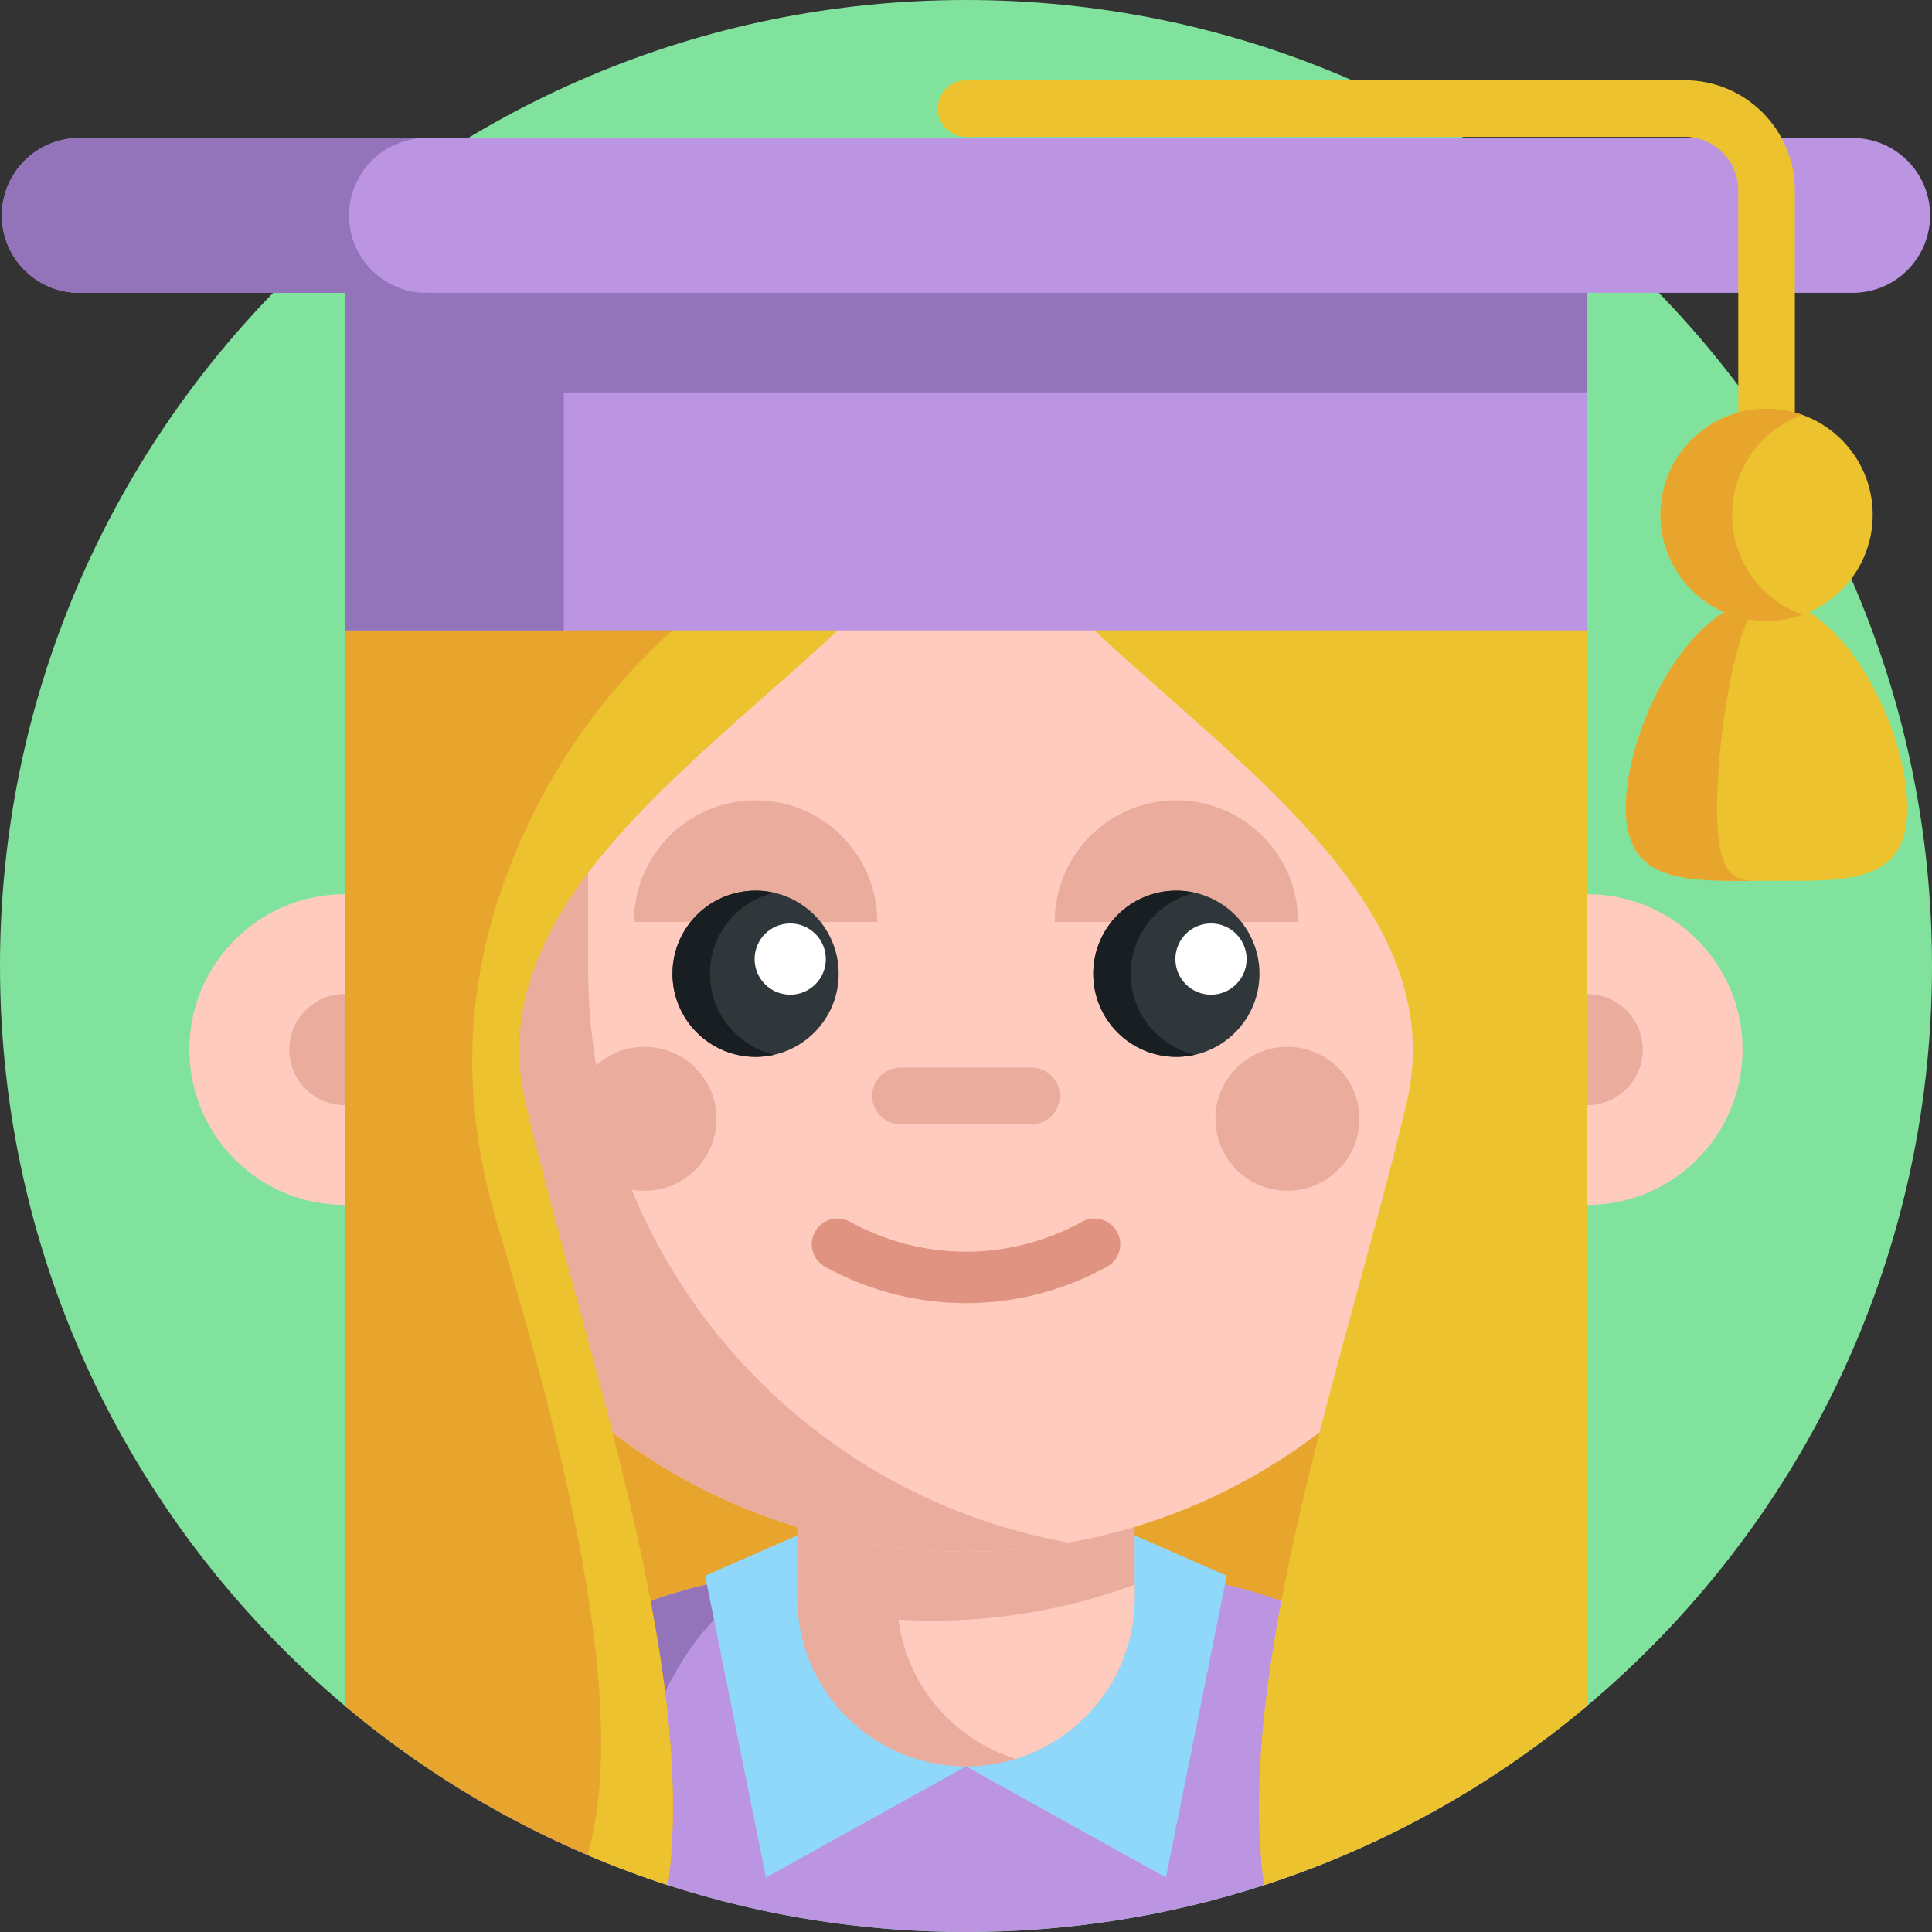 <svg id="Capa_1" enable-background="new 0 0 512 512" height="512" viewBox="0 0 512 512" width="512" xmlns="http://www.w3.org/2000/svg"><rect x="0" y="0" width="512" height="512" fill="#333333" stroke="none"/><g><path d="m512 256c0 78.69-35.51 149.1-91.38 196.05-24.94 20.97-53.93 37.26-85.64 47.54-24.87 8.05-51.42 12.41-78.98 12.41-27.57 0-54.11-4.36-78.99-12.42-7.25-2.35-14.35-5.01-21.3-7.98-23.45-9.99-45.1-23.38-64.34-39.55-55.86-46.96-91.37-117.36-91.37-196.05 0-141.38 114.62-256 256-256s256 114.62 256 256z" fill="#80e29d"/><path d="m132.54 331.736h258.664v116.198h-258.664z" fill="#e7a52e"/><path d="m398.41 468.76c-12.34 8.28-25.44 15.52-39.18 21.57-10.65 4.7-21.68 8.7-33.03 11.92-22.3 6.35-45.85 9.75-70.2 9.75-24.34 0-47.89-3.4-70.2-9.74-7.24-2.06-14.36-4.44-21.33-7.12-.43-.16-.86-.32-1.29-.49-3.51-1.36-6.98-2.81-10.41-4.32-13.74-6.06-26.84-13.29-39.19-21.58 10.39-14.37 23.76-26.43 39.19-35.32 10.2-5.87 21.3-10.34 33.03-13.15 1.81-.44 3.64-.84 5.48-1.19 3.47-.68 7-1.2 10.57-1.57 1.03-.11 2.05-.21 3.09-.29 3.38-.28 6.8-.42 10.26-.42h81.59c4.52 0 8.97.24 13.35.7 3.57.37 7.09.9 10.57 1.56 1.39.27 2.77.56 4.14.87.45.12.91.21 1.35.33 11.74 2.82 22.83 7.29 33.03 13.16 15.43 8.9 28.79 20.96 39.18 35.33z" fill="#bc95e2"/><path d="m255.987 468.111 52.994 29.451 16.121-79.986-32.928-14.393" fill="#90d8f9"/><path d="m215.2 416.81c-29.36 0-49.26 42.43-50.73 78.33-.43-.16-.86-.32-1.29-.49-3.51-1.36-6.98-2.81-10.41-4.32-13.74-6.06-26.84-13.29-39.19-21.58 10.39-14.37 23.76-26.43 39.19-35.32 10.2-5.87 21.3-10.34 33.03-13.15 1.81-.44 3.64-.84 5.48-1.19 3.47-.68 7-1.2 10.57-1.57 1.03-.11 2.05-.21 3.09-.29 3.38-.28 6.8-.42 10.26-.42z" fill="#9373b9"/><path d="m255.987 468.111-52.994 29.451-16.121-79.986 32.929-14.393" fill="#90d8f9"/><path d="m300.706 368.538v54.869c0 20.088-13.245 37.067-31.489 42.707-4.176 1.296-8.627 1.997-13.23 1.997-24.691 0-44.703-20.012-44.703-44.703v-54.869h89.422z" fill="#eaac9d"/><path d="m300.706 419.932v3.475c0 20.088-13.245 37.067-31.489 42.707-16.461-5.06-28.837-19.372-31.123-36.884 2.987.183 5.99.274 9.008.274 8.459 0 16.75-.671 24.828-1.997 9.953-1.6 19.57-4.161 28.776-7.575z" fill="#ffcbbe"/><g><path d="m132.54 278.153c0 20.497-14.973 37.492-34.579 40.646-2.143.347-4.347.528-6.596.528-22.746 0-41.175-18.429-41.175-41.175s18.429-41.175 41.175-41.175c2.249 0 4.453.181 6.596.528 19.606 3.156 34.579 20.152 34.579 40.648z" fill="#ffcbbe"/><path d="m132.54 278.153c0 20.497-14.973 37.492-34.579 40.646-3.562-12.95-5.464-26.579-5.464-40.646s1.902-27.696 5.464-40.646c19.606 3.154 34.579 20.15 34.579 40.646z" fill="#eaac9d"/><circle cx="91.365" cy="278.153" fill="#eaac9d" r="14.716"/><path d="m379.449 278.153c0 20.497 14.973 37.492 34.579 40.646 2.143.347 4.347.528 6.596.528 22.746 0 41.175-18.429 41.175-41.175s-18.429-41.175-41.175-41.175c-2.249 0-4.453.181-6.596.528-19.606 3.156-34.579 20.152-34.579 40.648z" fill="#ffcbbe"/><g fill="#eaac9d"><path d="m379.449 278.153c0 20.497 14.973 37.492 34.579 40.646 3.562-12.95 5.464-26.579 5.464-40.646s-1.902-27.696-5.464-40.646c-19.606 3.154-34.579 20.15-34.579 40.646z"/><circle cx="420.624" cy="278.153" r="14.716"/></g></g><path d="m410.696 256.511c0 76.985-56.241 140.847-129.873 152.705-8.078 1.326-16.369 1.997-24.828 1.997-85.444 0-154.701-69.257-154.701-154.701v-157.5h309.403v157.499z" fill="#ffcbbe"/><g fill="#eaac9d"><path d="m283.243 408.81c-.8.14-1.61.28-2.42.41-8.08 1.32-16.37 1.99-24.83 1.99-85.44 0-154.7-69.25-154.7-154.7v-157.5h54.55v157.5c0 76.14 54.98 139.41 127.4 152.3z"/><g><circle cx="341.181" cy="296.496" r="19.082"/><circle cx="170.805" cy="296.496" r="19.082"/></g><path d="m273.377 297.923h-34.757c-4.14 0-7.497-3.356-7.497-7.496 0-4.14 3.356-7.497 7.497-7.497h34.757c4.14 0 7.497 3.356 7.497 7.497 0 4.14-3.357 7.496-7.497 7.496z"/></g><path d="m255.999 345.352c-12.828 0-25.656-3.214-37.349-9.642-3.298-1.813-4.502-5.957-2.689-9.255 1.814-3.299 5.958-4.501 9.255-2.689 19.276 10.597 42.292 10.596 61.566 0 3.296-1.813 7.441-.61 9.255 2.689 1.814 3.298.61 7.442-2.689 9.255-11.693 6.428-24.521 9.642-37.349 9.642z" fill="#df9380"/><g><path d="m343.992 244.327c0-17.807-14.435-32.243-32.243-32.243-17.807 0-32.243 14.435-32.243 32.243" fill="#eaac9d"/><circle cx="311.75" cy="258.054" fill="#2f373b" r="22.023"/><circle cx="320.928" cy="254.168" fill="#fff" r="9.437"/><path d="m232.482 244.327c0-17.807-14.435-32.243-32.243-32.243s-32.243 14.435-32.243 32.243" fill="#eaac9d"/><circle cx="200.24" cy="258.054" fill="#2f373b" r="22.023"/><path d="m205.207 279.51c-1.6.38-3.26.57-4.97.57-12.16 0-22.02-9.86-22.02-22.03 0-12.16 9.86-22.02 22.02-22.02 1.71 0 3.37.2 4.97.57-9.78 2.25-17.06 11-17.06 21.45 0 10.46 7.28 19.21 17.06 21.46z" fill="#181e21"/><path d="m316.717 279.51c-1.6.38-3.26.57-4.97.57-12.16 0-22.02-9.86-22.02-22.03 0-12.16 9.86-22.02 22.02-22.02 1.71 0 3.37.2 4.97.57-9.78 2.25-17.06 11-17.06 21.45 0 10.46 7.28 19.21 17.06 21.46z" fill="#181e21"/><circle cx="209.417" cy="254.168" fill="#fff" r="9.437"/></g><path d="m255.99 112.79c0 6-1.54 11.9-4.29 17.75-22.83 48.74-128.65 93.52-112.45 161.86 15.53 65.49 45.76 148.72 37.76 207.18-31.71-10.28-60.7-26.57-85.64-47.53v-285c0-56.54 164.62-54.26 164.62-54.26z" fill="#e7a52e"/><path d="m139.25 292.4c15.53 65.49 45.76 148.72 37.76 207.18-7.25-2.35-14.35-5.01-21.3-7.98 10.24-35.76-2.48-95.69-23.78-166.67-11.14-37.14-7.17-66.79 1.99-92.05 19.27-53.13 63.66-91.47 116.4-102.07l1.38-.27c-22.83 48.74-128.65 93.52-112.45 161.86z" fill="#ecc32e"/><path d="m420.62 154.89v297.16c-24.94 20.97-53.93 37.26-85.64 47.54-8-58.46 22.23-141.7 37.76-207.19 18.14-76.53-116.75-123.51-116.75-179.61 0 0-7.34-41.18-7.39-70.49-.03-16.19 172.02 56.05 172.02 112.59z" fill="#ecc32e"/><path d="m91.367 69.793h329.257v97.256h-329.257z" fill="#bc95e2"/><path d="m91.367 69.793h58.049v97.256h-58.049z" fill="#9373b9"/><path d="m91.367 69.793h329.257v34.208h-329.257z" fill="#9373b9"/><path d="m490.97 36.562h-469.95c-11.336 0-20.525 9.189-20.525 20.525 0 11.336 9.189 20.525 20.525 20.525h469.95c11.336 0 20.525-9.189 20.525-20.525 0-11.335-9.19-20.525-20.525-20.525z" fill="#bc95e2"/><path d="m98.515 71.607c3.71 3.71 8.85 6.01 14.51 6.01h-92c-5.67 0-10.8-2.3-14.52-6.01-3.71-3.72-6.01-8.85-6.01-14.52 0-11.33 9.19-20.52 20.53-20.52h92c-11.33 0-20.52 9.19-20.52 20.52 0 5.67 2.3 10.8 6.01 14.52z" fill="#9373b9"/><path d="m505.454 214.127c0-20.597-16.698-55.292-37.295-55.292s-37.295 34.695-37.295 55.292 16.698 19.297 37.295 19.297 37.295 1.301 37.295-19.297z" fill="#ecc32e"/><path d="m455.044 214.124c0 17.41 4.2 19.18 9.86 19.31-19.07.07-34.04.2-34.04-19.31 0-20.59 16.7-55.29 37.29-55.29-7.24 0-13.11 34.7-13.11 55.29z" fill="#e7a52e"/><circle cx="468.159" cy="136.434" fill="#ecc32e" r="28.128"/><path d="m468.159 143.934c-4.142 0-7.5-3.358-7.5-7.5v-85.984c0-7.824-6.365-14.189-14.189-14.189h-190.47c-4.142 0-7.5-3.358-7.5-7.5s3.358-7.5 7.5-7.5h190.47c16.095 0 29.189 13.094 29.189 29.189v85.984c0 4.142-3.358 7.5-7.5 7.5z" fill="#ecc32e"/><path d="m477.662 162.914c-2.97 1.07-6.17 1.65-9.5 1.65-15.54 0-28.13-12.6-28.13-28.13 0-15.54 12.59-28.13 28.13-28.13 3.33 0 6.53.58 9.5 1.65-10.86 3.89-18.62 14.28-18.62 26.48-.001 12.2 7.759 22.58 18.62 26.48z" fill="#e7a52e"/></g></svg>